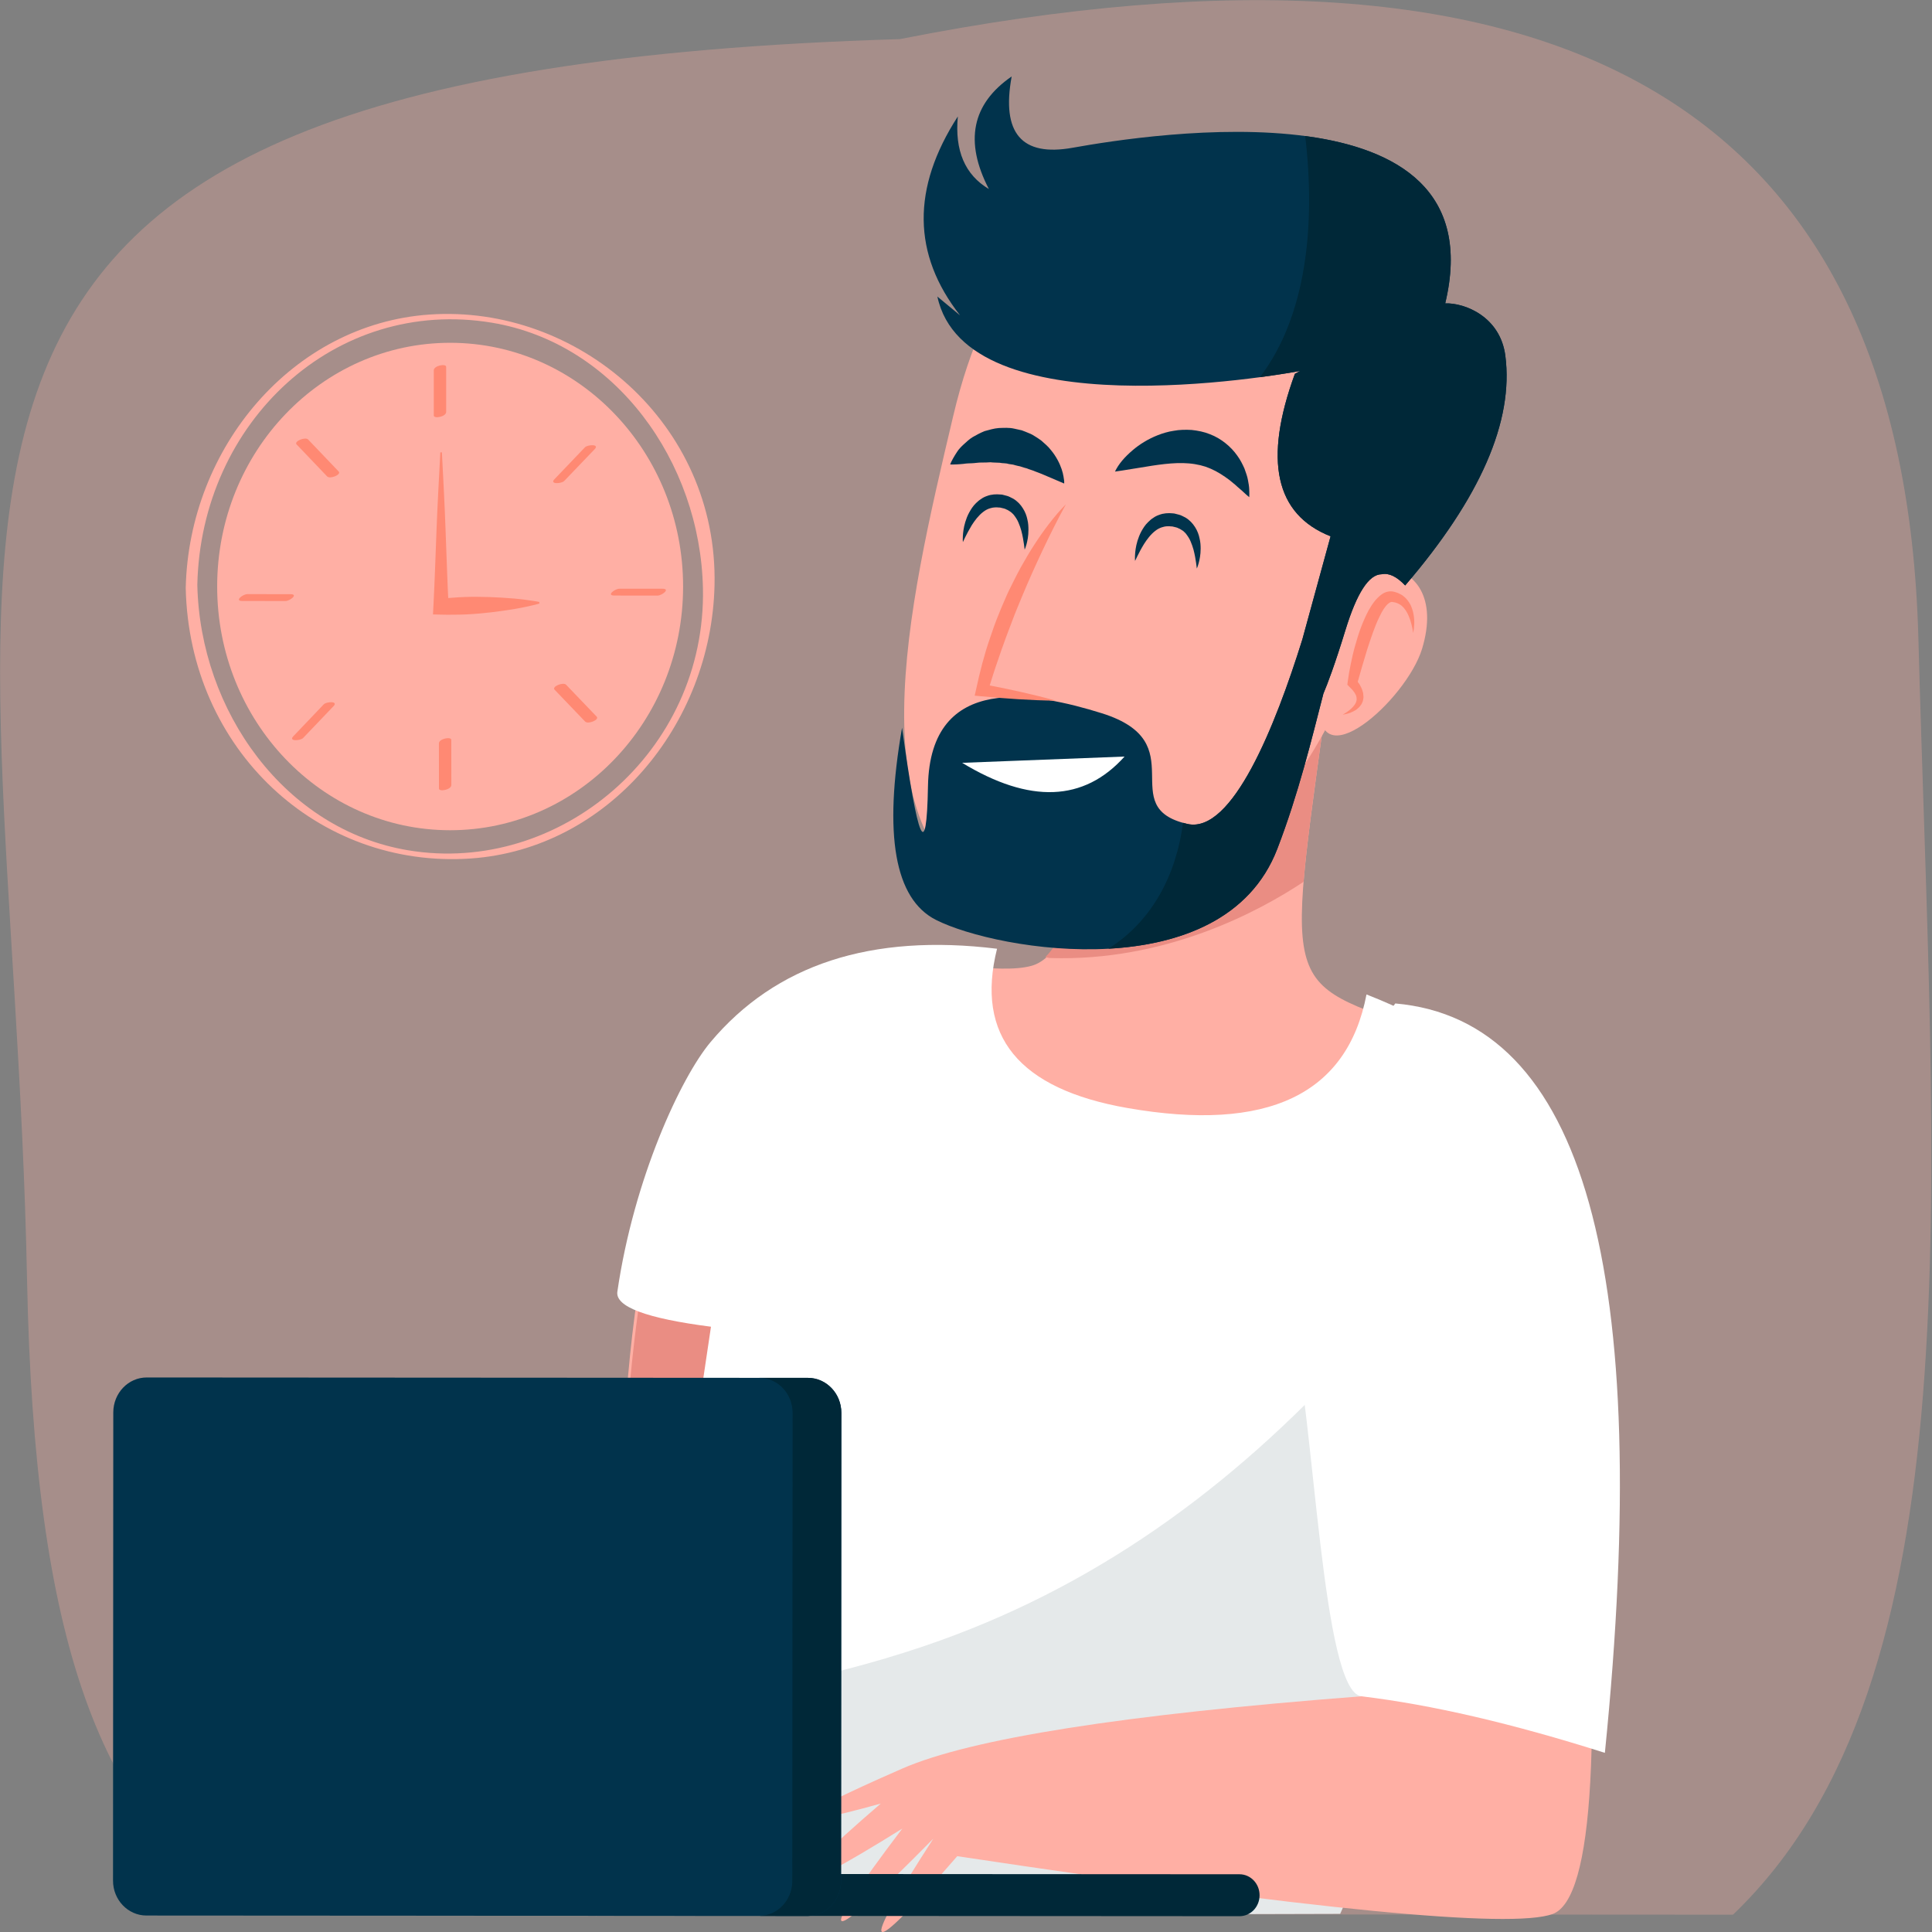 <svg version="1.2" baseProfile="tiny-ps" xmlns="http://www.w3.org/2000/svg" viewBox="0 0 440 440" width="440" height="440">
	<rect x="0" y="0" width="440" height="440" fill="#808080" stroke="none"/>
	<title>New Project</title>
	<style>
		tspan { white-space:pre }
		.shp0 { opacity: 0.302;fill: #ffafa4 } 
		.shp1 { fill: #ffafa4 } 
		.shp2 { fill: #ff8973 } 
		.shp3 { fill: #ea8d83 } 
		.shp4 { fill: #ffffff } 
		.shp5 { opacity: 0.102;fill: #002838 } 
		.shp6 { fill: #01334c } 
		.shp7 { fill: #002838 } 
	</style>
	<g id="&lt;Group&gt;">
		<g id="&lt;Group&gt;">
			<path id="&lt;Path&gt;" class="shp0" d="M56.72 435.85L394.67 436.06C450.53 382.59 440.22 269.78 436.9 145.37C433.67 24.54 356.35 -20.95 204.93 8.91C-46.29 16.52 2.56 110.15 6.16 291.4C7.8 373.89 22.8 414.55 56.72 435.85Z" />
			<g id="&lt;Group&gt;">
				<g id="&lt;Group&gt;">
					<g id="&lt;Group&gt;">
						<g id="&lt;Group&gt;">
							<path id="&lt;Path&gt;" class="shp1" d="M42.3 133.91C43.07 170.71 72.44 197.95 107.27 195.51C138.38 193.33 162.02 165.21 162.73 133.25C163.54 96.36 131.43 69.28 97.76 71.64C66.65 73.82 43.01 101.94 42.3 133.91C42.29 134.37 44.92 133.99 44.94 133.17C45.76 96.1 76.3 67.55 112.06 73.5C140.13 78.18 159.49 105.18 160.09 133.98C160.87 171.23 127.38 199.38 92.97 193.65C64.9 188.98 45.54 161.97 44.94 133.17C44.93 132.68 42.28 133.11 42.3 133.91Z" />
						</g>
					</g>
					<g id="&lt;Group&gt;">
						<path id="&lt;Path&gt;" class="shp1" d="M49.46 133.54C49.44 164.2 73.18 189.06 102.48 189.08C131.78 189.1 155.55 164.26 155.57 133.61C155.59 102.96 131.85 78.09 102.55 78.07C73.25 78.05 49.48 102.89 49.46 133.54Z" />
					</g>
				</g>
				<g id="&lt;Group&gt;">
					<g id="&lt;Group&gt;">
						<path id="&lt;Path&gt;" class="shp2" d="M100.64 103.02L101.09 111.81C101.22 114.74 101.38 117.66 101.47 120.59C101.7 126.45 101.87 132.31 102.17 138.17L100.37 136.35C101.3 136.25 102.23 136.18 103.17 136.12C104.1 136.06 105.03 135.97 105.96 135.96C107.83 135.88 109.7 135.93 111.57 135.98C113.44 136.05 115.31 136.16 117.19 136.32C118.13 136.43 119.06 136.49 120 136.65C120.94 136.78 121.88 136.89 122.82 137.09L122.83 137.47C121.91 137.74 120.98 137.92 120.06 138.14C119.13 138.36 118.2 138.5 117.27 138.68C115.42 138.99 113.56 139.25 111.7 139.47C109.83 139.66 107.97 139.86 106.11 139.93C105.18 139.99 104.24 139.98 103.31 139.99C102.37 140.01 101.44 140.01 100.5 139.98L98.61 139.93L98.7 138.17C99.01 132.31 99.19 126.45 99.42 120.59C99.52 117.66 99.68 114.73 99.82 111.81L100.28 103.02L100.64 103.02Z" />
					</g>
					<g id="&lt;Group&gt;">
						<g id="&lt;Group&gt;">
							<g id="&lt;Group&gt;">
								<g id="&lt;Group&gt;">
									<path id="&lt;Path&gt;" class="shp2" d="M98.79 84.34C98.79 87.76 98.79 91.19 98.79 94.62C98.79 95.44 101.61 94.91 101.61 93.83C101.61 90.4 101.61 86.98 101.61 83.55C101.61 82.73 98.79 83.26 98.79 84.34Z" />
								</g>
							</g>
							<g id="&lt;Group&gt;">
								<g id="&lt;Group&gt;">
									<path id="&lt;Path&gt;" class="shp2" d="M67.55 101.22C69.87 103.65 72.18 106.07 74.5 108.5C75.15 109.18 77.81 108.1 77.13 107.38C74.81 104.96 72.5 102.53 70.18 100.1C69.53 99.42 66.87 100.51 67.55 101.22Z" />
								</g>
							</g>
							<g id="&lt;Group&gt;">
								<g id="&lt;Group&gt;">
									<path id="&lt;Path&gt;" class="shp2" d="M55.19 136.87C58.47 136.87 61.75 136.88 65.02 136.88C66 136.88 68.05 135.32 66.15 135.32C62.87 135.32 59.6 135.32 56.32 135.31C55.34 135.31 53.29 136.87 55.19 136.87Z" />
								</g>
							</g>
						</g>
						<g id="&lt;Group&gt;">
							<g id="&lt;Group&gt;">
								<g id="&lt;Group&gt;">
									<path id="&lt;Path&gt;" class="shp2" d="M69.03 168.08C71.34 165.66 73.65 163.23 75.97 160.81C77.11 159.61 74.33 159.78 73.73 160.41C71.42 162.84 69.1 165.27 66.79 167.69C65.65 168.89 68.42 168.71 69.03 168.08Z" />
								</g>
							</g>
							<g id="&lt;Group&gt;">
								<g id="&lt;Group&gt;">
									<path id="&lt;Path&gt;" class="shp2" d="M102.79 178.79C102.79 175.36 102.79 171.94 102.78 168.51C102.78 167.69 99.96 168.22 99.96 169.3C99.96 172.72 99.97 176.15 99.97 179.58C99.97 180.4 102.79 179.87 102.79 178.79Z" />
								</g>
							</g>
							<g id="&lt;Group&gt;">
								<g id="&lt;Group&gt;">
									<path id="&lt;Path&gt;" class="shp2" d="M135.89 163.21C133.57 160.79 131.25 158.37 128.93 155.95C128.28 155.26 125.62 156.35 126.3 157.07C128.62 159.49 130.94 161.91 133.26 164.33C133.92 165.02 136.57 163.93 135.89 163.21Z" />
								</g>
							</g>
						</g>
						<g id="&lt;Group&gt;">
							<g id="&lt;Group&gt;">
								<g id="&lt;Group&gt;">
									<path id="&lt;Path&gt;" class="shp2" d="M150.87 134.08C147.6 134.08 144.32 134.08 141.04 134.08C140.06 134.08 138.01 135.63 139.92 135.63C143.19 135.64 146.47 135.64 149.75 135.64C150.73 135.64 152.78 134.08 150.87 134.08Z" />
								</g>
							</g>
							<g id="&lt;Group&gt;">
								<g id="&lt;Group&gt;">
									<path id="&lt;Path&gt;" class="shp2" d="M133.21 101.88C130.89 104.31 128.57 106.73 126.26 109.15C125.11 110.34 127.89 110.17 128.49 109.54C130.81 107.12 133.13 104.7 135.45 102.28C136.59 101.08 133.81 101.25 133.21 101.88Z" />
								</g>
							</g>
						</g>
					</g>
				</g>
			</g>
		</g>
		<g id="&lt;Group&gt;">
			<g id="&lt;Group&gt;">
				<g id="&lt;Group&gt;">
					<g id="&lt;Group&gt;">
						<g id="&lt;Group&gt;">
							<path id="&lt;Path&gt;" class="shp1" d="M352.47 274.9C356.72 256.61 347.46 243.31 324.68 234.98C290.53 222.49 292.91 228.31 303.28 151.01L251.64 145.99C250.55 192.54 244.97 217.2 234.91 219.96C219.81 224.11 178.77 204.96 157.28 250.67C142.96 281.14 138.25 334.71 143.15 411.38L300.72 434.47C334.67 361.9 351.92 308.7 352.47 274.9Z" />
							<path id="&lt;Path&gt;" class="shp3" d="M239.02 218.18C238.71 218.11 238.39 218.05 238.07 217.98C246.18 209.83 250.71 185.83 251.64 145.99L303.28 151.01C300.17 174.16 297.78 189.86 296.88 200.83C286.66 207.62 265.38 219.06 239.02 218.18Z" />
							<path id="&lt;Path&gt;" class="shp3" d="M156.46 282.49C172.49 302.67 189.18 322.37 206.03 341.81C233.4 373.4 262 403.77 291.55 433.13L143.15 411.38C139.54 354.96 141.75 309.12 149.77 273.84C151.97 276.75 154.19 279.64 156.46 282.49Z" />
						</g>
						<g id="&lt;Group&gt;">
							<path id="&lt;Path&gt;" class="shp4" d="M305.22 435.86C338.82 359.41 355.98 308.43 356.7 282.94C357.42 257.45 342.26 238.63 311.21 226.48C306.83 249.3 288.67 257.92 256.75 252.34C232 248.01 222.11 235.92 227.07 216.07C198.4 212.55 176.64 219.65 161.79 237.37C155.08 245.39 144.36 268.35 140.6 294.17C140.1 297.6 147.21 300.26 161.92 302.15L148.15 394.61L135.71 436.31L305.22 435.86Z" />
							<path id="&lt;Path&gt;" class="shp5" d="M210.52 374.87C248.71 361.92 280.24 339.09 307.84 308.81C322.92 292.27 336.68 274.6 350.09 256.61C354.24 263.64 357 272.32 356.7 282.94C355.98 308.43 338.82 359.41 305.22 435.86L135.71 436.31C136.01 423.1 136.64 407.43 137.6 389.29C162.37 387.06 186.93 382.87 210.52 374.87Z" />
						</g>
					</g>
					<g id="&lt;Group&gt;">
						<path id="&lt;Path&gt;" class="shp1" d="M359.64 325.4C365.04 395.66 363.02 432.5 353.58 435.91C344.14 439.33 298.95 434.93 218.01 422.73C196.94 447.02 195.12 445.69 212.56 418.74C187.14 444.54 184.78 443.78 205.49 416.45C177.52 433.9 175.89 432 200.59 410.75C176.29 417.49 177.93 414.83 205.49 402.78C221.11 395.95 255.96 390.47 310.05 386.32L303.01 325.93L359.11 305.46L359.64 325.4Z" />
						<path id="&lt;Path&gt;" class="shp4" d="M310.05 386.32C326.02 388.23 344.51 392.53 365.5 399.2C376.6 289.19 360.69 232.3 317.77 228.53C297.07 256.08 289.2 280.32 294.17 301.25C299.4 323.3 301.07 385.25 310.05 386.32Z" />
					</g>
				</g>
				<g id="&lt;Group&gt;">
					<g id="&lt;Group&gt;">
						<g id="&lt;Group&gt;">
							<path id="&lt;Path&gt;" class="shp1" d="M309.82 147.54C321.98 109.96 319.08 83.29 301.13 67.53C274.19 43.89 232.45 29.9 217.11 94.65C206.62 138.96 194.23 191.41 227.72 205.91C261.22 220.41 297.41 186.4 309.82 147.54Z" />
							<path id="&lt;Path&gt;" class="shp1" d="M300.59 159.41C305.66 138.95 310.55 128.9 315.27 129.26C322.35 129.79 327.4 136.14 323.86 147.78C320.31 159.42 299.06 178.45 300.59 159.41Z" />
						</g>
						<g id="&lt;Group&gt;">
							<path id="&lt;Path&gt;" class="shp6" d="M342.83 81.01C341.67 72.1 333.59 68.95 329.14 69.09C341.35 17.94 261.4 30.59 244.28 33.65C232.66 35.74 228.03 30.32 230.4 17.41C221.32 23.67 219.59 32.22 225.21 43.05C219.76 39.81 217.41 34.3 218.14 26.52C207.6 42.84 207.77 57.94 218.65 71.82L213.48 67.54C219.98 97.8 290.04 85.6 296.1 84.48C295.7 84.7 295.3 84.91 294.9 85.13C287.71 104.83 290.42 117.16 303.03 122.14L296.6 145.63C290.45 165.35 280.63 189.96 270.43 187.65C253.61 183.83 272.26 169.1 250.9 162.43C236.08 157.8 211.81 152.9 211.34 179.05C211.03 196.49 209.06 192.05 205.44 165.73C201.18 190.14 203.75 204.72 213.14 209.49C227.23 216.63 278.58 225.22 290.88 193.37C295.68 180.91 298.68 168.53 301.4 157.95C302.31 155.81 303.98 151.44 306.42 143.48C309.02 135.01 311.77 130.78 314.68 130.78C316.3 130.44 318.08 131.29 320.02 133.33C337.16 113.35 344.76 95.91 342.83 81.01Z" />
							<path id="&lt;Path&gt;" class="shp7" d="M342.83 81.01C341.67 72.1 333.59 68.95 329.14 69.09C335.29 43.33 318.06 33.75 297.25 30.98C299.65 51.23 297.53 72.02 286.94 85.9C291.65 85.28 294.98 84.69 296.1 84.48C295.7 84.7 295.3 84.91 294.9 85.13C287.71 104.83 290.42 117.16 303.03 122.14L296.6 145.63C290.45 165.35 280.63 189.96 270.43 187.65C270.07 187.57 269.75 187.47 269.43 187.38C267.92 198.91 262.64 209.61 252.46 216.04C252.44 216.05 252.43 216.05 252.42 216.06C268.65 215.17 284.7 209.38 290.88 193.37C295.68 180.91 298.68 168.53 301.4 157.95C302.31 155.81 303.98 151.44 306.42 143.48C309.02 135.01 311.77 130.78 314.68 130.78C316.3 130.44 318.08 131.29 320.02 133.33C337.16 113.35 344.76 95.91 342.83 81.01Z" />
						</g>
					</g>
					<g id="&lt;Group&gt;">
						<g id="&lt;Group&gt;">
							<path id="&lt;Path&gt;" class="shp6" d="M242.36 110.12C241.14 109.6 239.62 108.95 237.79 108.17C237.17 107.91 236.52 107.64 235.84 107.4C235.19 107.1 234.47 106.94 233.82 106.66C233.11 106.51 232.46 106.19 231.76 106.09C231.42 106 231.08 105.94 230.75 105.82L229.72 105.67C229.06 105.44 228.36 105.55 227.68 105.39C226.99 105.34 226.29 105.37 225.58 105.28C224.87 105.32 224.16 105.36 223.45 105.34C222.73 105.34 222.05 105.48 221.37 105.5C220.7 105.52 220.04 105.54 219.47 105.64C218.89 105.71 218.35 105.73 217.9 105.76C217.29 105.79 216.79 105.8 216.39 105.78C216.52 105.42 216.74 104.95 217.06 104.39C217.3 103.97 217.6 103.45 217.98 102.89C218.35 102.31 218.86 101.77 219.46 101.22C220.07 100.68 220.72 100.03 221.53 99.54C222.36 99.07 223.26 98.57 224.25 98.18C225.27 97.91 226.35 97.56 227.49 97.48C228.63 97.45 229.82 97.35 230.97 97.62L232.69 98C233.24 98.18 233.77 98.43 234.3 98.64C234.84 98.84 235.34 99.12 235.8 99.43C236.27 99.73 236.73 100.02 237.16 100.35C237.96 101.05 238.75 101.72 239.33 102.49C239.96 103.23 240.45 104 240.85 104.73C241.65 106.2 242.05 107.55 242.21 108.54C242.34 109.19 242.39 109.72 242.36 110.12Z" />
						</g>
						<g id="&lt;Group&gt;">
							<path id="&lt;Path&gt;" class="shp6" d="M253.93 107.4C254.71 105.75 256.08 104.11 258.03 102.47C259.49 101.23 261.38 100.02 263.65 99.12C264.78 98.68 266.01 98.3 267.32 98.11C268.62 97.86 270 97.84 271.39 97.92C272.79 98.07 274.2 98.34 275.53 98.88C276.86 99.38 278.09 100.12 279.14 100.97C280.2 101.82 281.09 102.79 281.78 103.77C282.5 104.75 282.99 105.76 283.41 106.69C283.75 107.66 284.08 108.51 284.21 109.32C284.37 110.12 284.48 110.81 284.5 111.4C284.54 112.17 284.54 112.78 284.51 113.23C284.15 112.95 283.71 112.56 283.19 112.07C282.82 111.69 282.28 111.3 281.77 110.82C281.27 110.32 280.62 109.87 280.02 109.34C278.72 108.36 277.27 107.41 275.74 106.75C275.36 106.57 274.95 106.46 274.57 106.29C274.16 106.2 273.78 106.04 273.36 105.95C272.54 105.76 271.69 105.61 270.8 105.54C267.27 105.22 263.12 105.93 259.8 106.48C258.08 106.76 256.64 106.99 255.63 107.15C254.93 107.27 254.36 107.35 253.93 107.4Z" />
						</g>
						<g id="&lt;Group&gt;">
							<path id="&lt;Path&gt;" class="shp2" d="M305.78 162.75C306.5 162.37 307.16 161.9 307.73 161.39C308.29 160.86 308.77 160.27 308.91 159.65C308.92 159.49 309 159.35 308.96 159.2C308.94 159.05 308.98 158.91 308.93 158.77L308.81 158.34L308.58 157.92C308.44 157.63 308.17 157.37 307.99 157.1L307.23 156.33L306.85 155.94L306.93 155.29C307.12 153.87 307.35 152.49 307.65 151.11C307.94 149.73 308.24 148.35 308.64 146.99C309.39 144.26 310.33 141.57 311.71 138.97C312.46 137.7 313.25 136.4 314.69 135.35C315.4 134.84 316.46 134.48 317.54 134.78C317.88 134.91 318.13 134.93 318.55 135.14C318.95 135.34 319.38 135.53 319.67 135.81C320.34 136.31 320.81 137.01 321.2 137.68C321.54 138.39 321.79 139.12 321.91 139.86C322.2 141.32 322.12 142.79 321.84 144.17C321.65 142.77 321.31 141.42 320.79 140.22C320.27 139.03 319.53 138.01 318.58 137.54C318.35 137.39 318.14 137.35 317.93 137.27C317.76 137.18 317.32 137.15 317.02 137.08C316.78 137.08 316.47 137.2 316.12 137.51C315.4 138.12 314.73 139.25 314.2 140.39C313.62 141.54 313.13 142.78 312.68 144.04C312.24 145.3 311.78 146.58 311.38 147.88C310.58 150.47 309.81 153.13 309.08 155.75L308.78 154.71L309.6 155.81C309.82 156.25 310.08 156.63 310.23 157.12L310.45 157.85C310.48 158.12 310.5 158.39 310.52 158.66C310.54 158.92 310.46 159.2 310.42 159.46C310.4 159.73 310.24 159.96 310.15 160.2C310.05 160.45 309.87 160.62 309.73 160.82C309.6 161.03 309.41 161.17 309.24 161.33C308.9 161.64 308.53 161.87 308.14 162.05C307.38 162.44 306.58 162.65 305.78 162.75Z" />
						</g>
						<g id="&lt;Group&gt;">
							<path id="&lt;Path&gt;" class="shp2" d="M242.74 114.87C240.86 118.3 239.14 121.76 237.48 125.25C235.84 128.74 234.25 132.25 232.78 135.8C232.06 137.59 231.28 139.35 230.62 141.16C229.95 142.96 229.23 144.75 228.6 146.57C227.92 148.37 227.36 150.21 226.7 152.03C226.08 153.85 225.56 155.72 224.92 157.54L223.81 155.8C229.38 156.85 234.93 158.04 240.44 159.57C234.74 159.51 229.09 159.1 223.45 158.57L221.98 158.43L222.34 156.82C223.18 152.95 224.15 149.1 225.45 145.37C226.07 143.49 226.73 141.62 227.49 139.8C227.84 138.88 228.24 137.98 228.63 137.07C229.04 136.17 229.39 135.25 229.84 134.37C230.71 132.6 231.58 130.84 232.53 129.12C233.5 127.41 234.47 125.71 235.55 124.07C236.61 122.43 237.73 120.82 238.92 119.28C240.11 117.73 241.37 116.24 242.74 114.87Z" />
						</g>
						<g id="&lt;Group&gt;">
							<path id="&lt;Path&gt;" class="shp6" d="M219.29 123.46C219.26 123.15 219.25 122.73 219.28 122.19C219.32 121.39 219.43 120.23 219.84 118.88C220.05 118.21 220.31 117.48 220.71 116.75C221.11 116.02 221.59 115.24 222.28 114.58C222.63 114.25 222.99 113.91 223.43 113.65C223.84 113.34 224.3 113.12 224.8 112.95C225.78 112.58 226.86 112.52 227.87 112.62L228.06 112.63L228.16 112.64L228.21 112.64L228.37 112.68L228.68 112.76L229.29 112.92C229.67 112.99 230.3 113.35 230.77 113.58C231.7 114.14 232.43 114.91 232.95 115.76C233.49 116.59 233.81 117.48 233.98 118.32C234.19 119.15 234.22 119.94 234.22 120.65C234.23 122.08 233.98 123.22 233.77 123.99C233.62 124.51 233.49 124.9 233.36 125.18C233.33 124.87 233.28 124.46 233.2 123.95C233.09 123.18 232.92 122.09 232.6 120.87C232.43 120.27 232.22 119.63 231.95 119.02C231.7 118.39 231.32 117.83 230.93 117.32C230.74 117.04 230.47 116.87 230.25 116.64C229.99 116.48 229.72 116.27 229.47 116.14C229.16 116.05 229.07 115.9 228.62 115.8L228 115.65L227.69 115.58L227.67 115.57L227.66 115.57C227.71 115.58 227.53 115.54 227.78 115.6L227.75 115.6L227.68 115.59L227.56 115.59C226.89 115.51 226.24 115.54 225.63 115.72C225.02 115.87 224.44 116.17 223.92 116.58C222.85 117.39 221.99 118.55 221.32 119.6C220.67 120.67 220.17 121.65 219.82 122.34C219.59 122.81 219.42 123.18 219.29 123.46Z" />
						</g>
						<g id="&lt;Group&gt;">
							<path id="&lt;Path&gt;" class="shp6" d="M258.5 127.75C258.47 127.45 258.47 127.03 258.49 126.49C258.53 125.69 258.64 124.53 259.05 123.18C259.26 122.51 259.53 121.78 259.92 121.05C260.32 120.32 260.8 119.54 261.5 118.88C261.84 118.55 262.2 118.21 262.64 117.95C263.05 117.64 263.51 117.42 264.01 117.25C264.99 116.87 266.07 116.81 267.08 116.91L267.27 116.93L267.37 116.94L267.42 116.94L267.58 116.98L267.89 117.06L268.51 117.22C268.89 117.29 269.52 117.64 269.98 117.87C270.92 118.43 271.64 119.21 272.17 120.05C272.7 120.89 273.03 121.78 273.19 122.62C273.4 123.44 273.44 124.24 273.44 124.95C273.44 126.38 273.19 127.51 272.98 128.29C272.84 128.81 272.7 129.2 272.57 129.48C272.54 129.17 272.49 128.76 272.41 128.25C272.3 127.47 272.13 126.38 271.81 125.17C271.64 124.57 271.43 123.93 271.16 123.32C270.91 122.69 270.53 122.13 270.14 121.62C269.96 121.34 269.68 121.17 269.47 120.93C269.2 120.77 268.93 120.57 268.68 120.44C268.37 120.35 268.28 120.2 267.83 120.1L267.21 119.95L266.9 119.88L266.88 119.87L266.87 119.87C266.93 119.88 266.74 119.84 266.99 119.89L266.96 119.89L266.9 119.89L266.77 119.89C266.1 119.81 265.45 119.83 264.85 120.02C264.24 120.17 263.65 120.47 263.13 120.88C262.06 121.69 261.21 122.85 260.54 123.9C259.88 124.97 259.38 125.95 259.04 126.64C258.81 127.1 258.63 127.48 258.5 127.75Z" />
						</g>
						<path id="&lt;Path&gt;" class="shp4" d="M219.13 173.73L256.11 172.3C246.85 182.61 234.53 183.08 219.13 173.73Z" />
					</g>
				</g>
			</g>
			<g id="&lt;Group&gt;">
				<path id="&lt;Path&gt;" class="shp7" d="M104.33 431.52C104.33 434.15 106.37 436.29 108.89 436.29L282.3 436.4C284.82 436.4 286.86 434.27 286.86 431.63C286.86 428.99 284.82 426.86 282.3 426.85L108.89 426.75C106.37 426.74 104.33 428.88 104.33 431.52Z" />
				<path id="&lt;Path&gt;" class="shp6" d="M25.74 428.29C25.73 432.68 29.14 436.24 33.34 436.25L183.93 436.34C188.13 436.34 191.54 432.78 191.54 428.39L191.61 321.76C191.61 317.37 188.21 313.81 184.01 313.8L33.41 313.71C29.21 313.71 25.81 317.27 25.8 321.66L25.74 428.29Z" />
				<path id="&lt;Path&gt;" class="shp7" d="M180.44 428.38L180.51 321.76C180.51 317.36 177.11 313.8 172.91 313.8L184.01 313.8C188.21 313.81 191.61 317.37 191.61 321.76L191.54 428.39C191.54 432.78 188.13 436.34 183.93 436.34L172.83 436.33C177.03 436.34 180.44 432.78 180.44 428.38Z" />
			</g>
		</g>
	</g>
</svg>